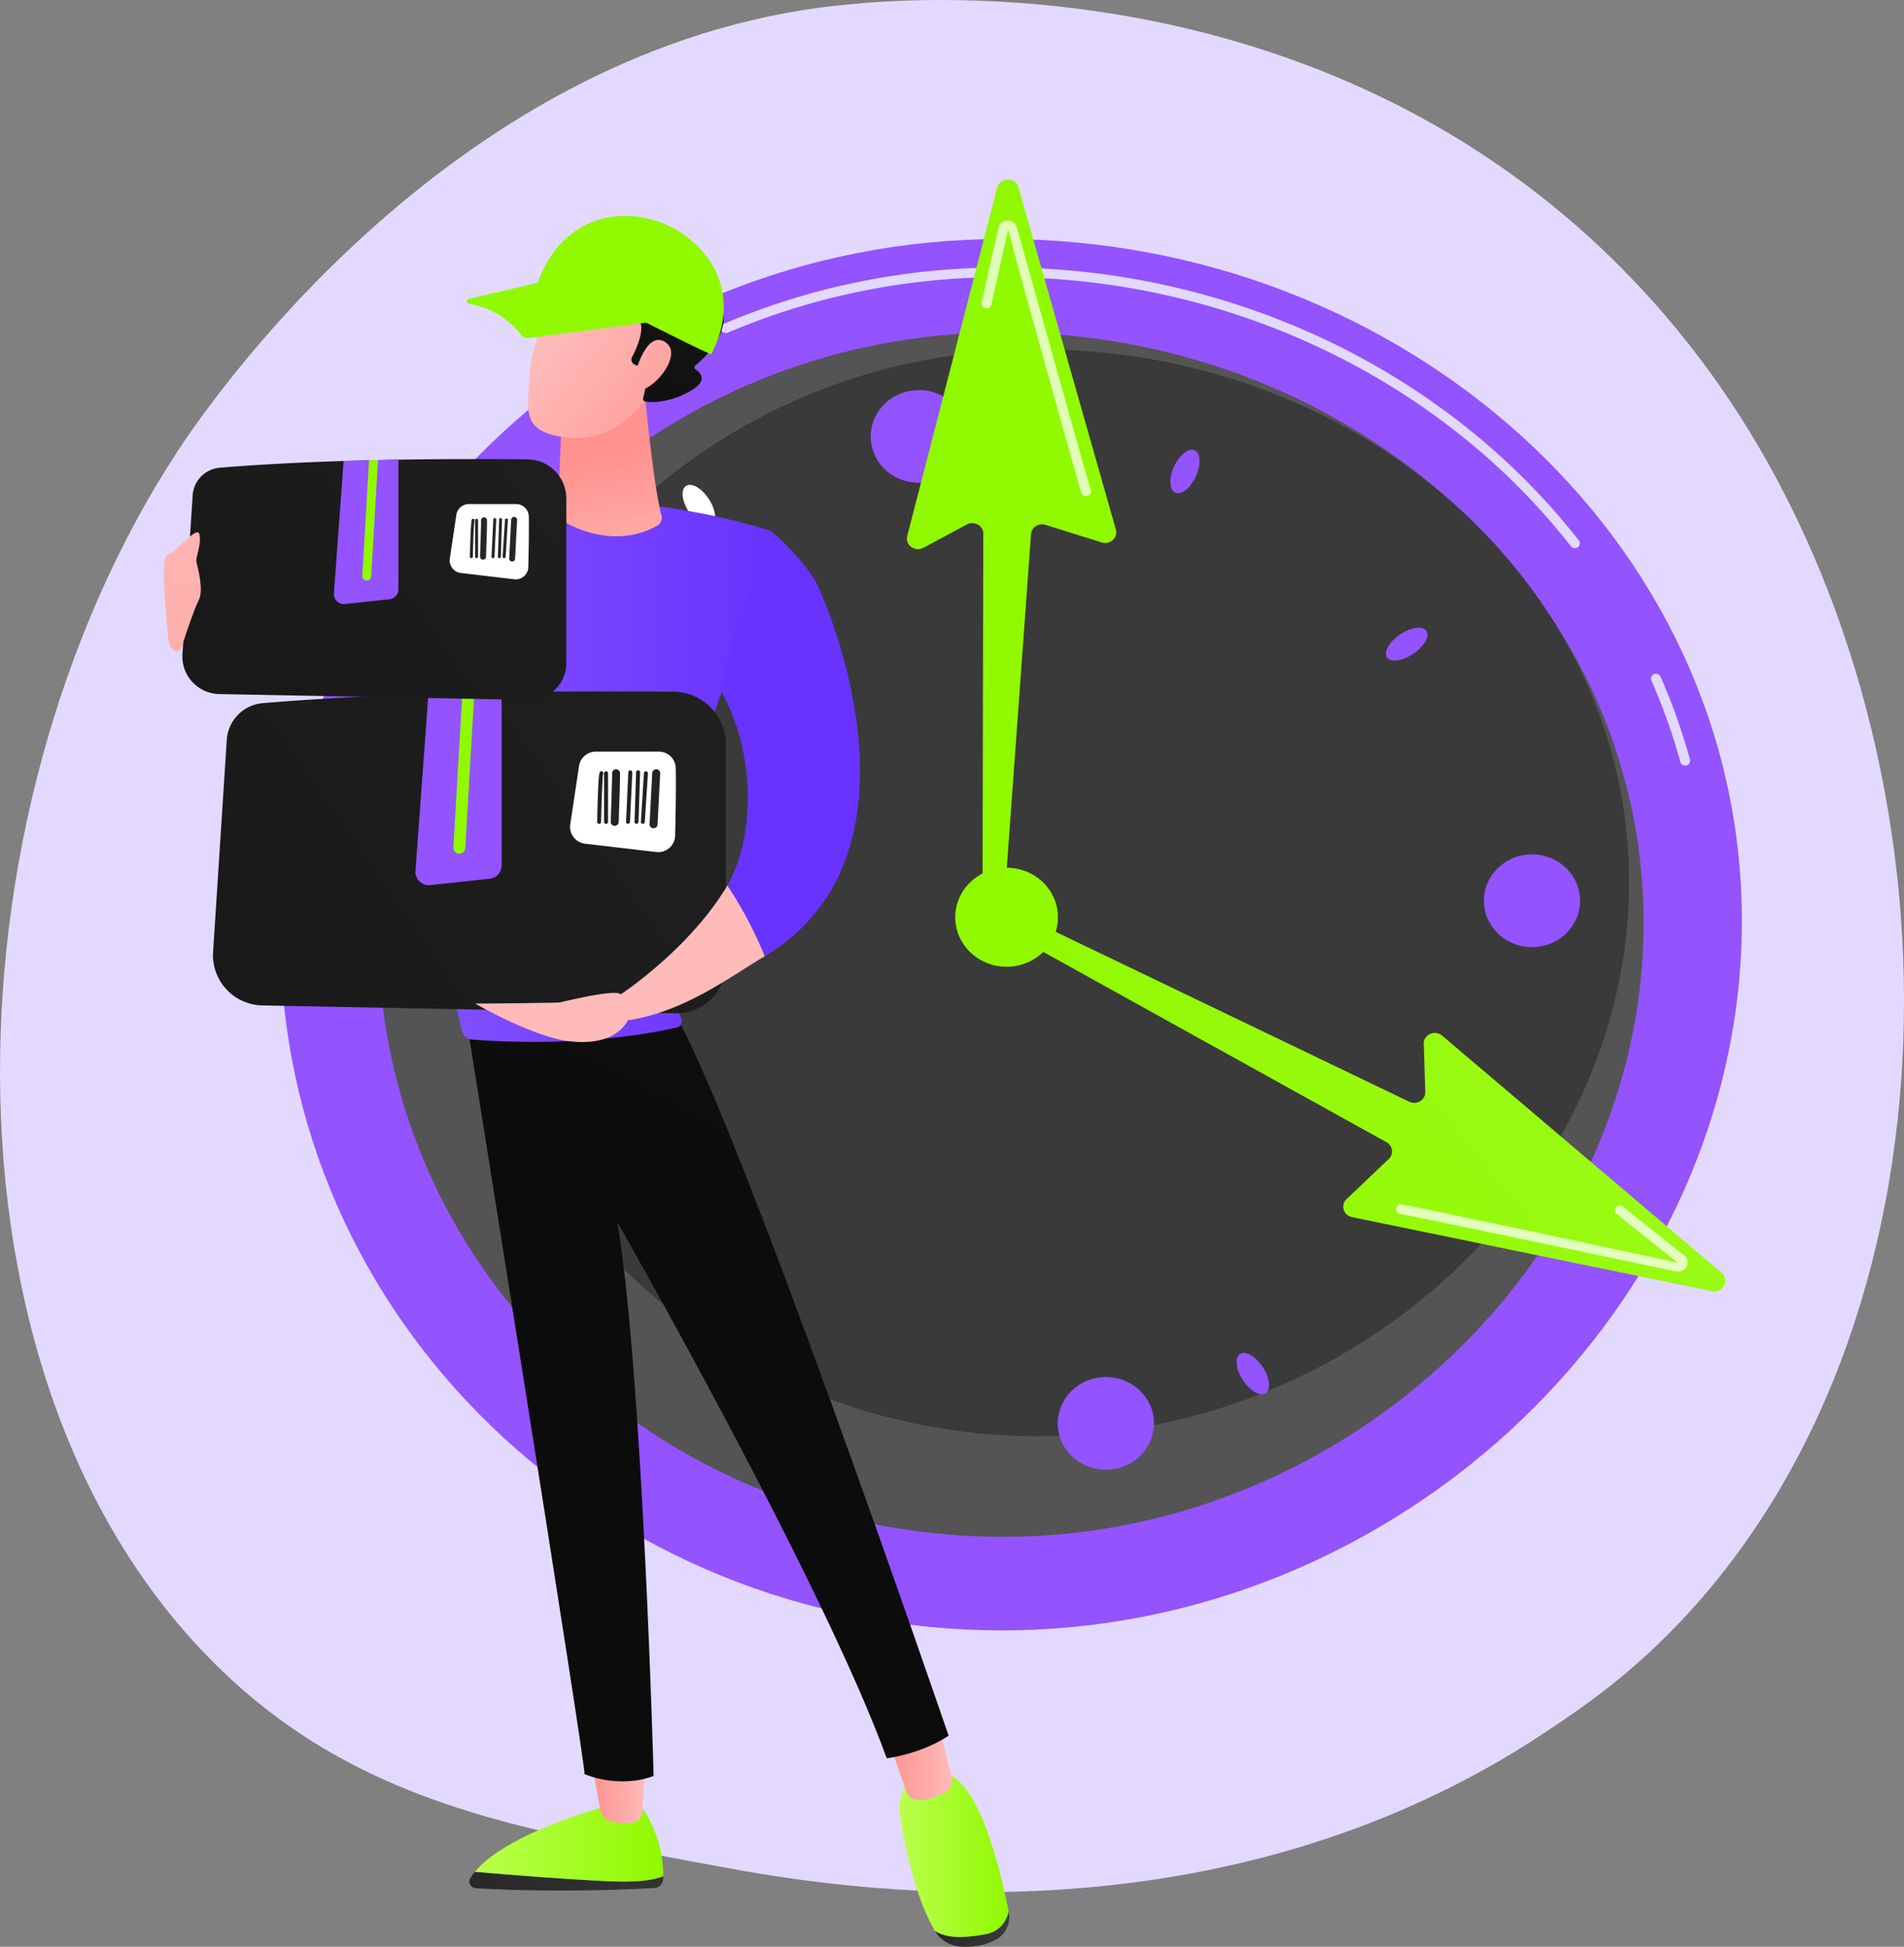 <svg xmlns="http://www.w3.org/2000/svg" xmlns:xlink="http://www.w3.org/1999/xlink" viewBox="0 0 2669.1 2728.6">
  <rect x="0" y="0" width="2669.1" height="2728.6" fill="#808080" stroke="none"/>
  <defs>
    <style>
      .cls-1 {
        fill: #e3d9ff;
      }

      .cls-2 {
        fill: #9353ff;
      }

      .cls-3 {
        fill: #545454;
      }

      .cls-4 {
        fill: #3a3a3a;
      }

      .cls-5, .cls-6, .cls-8 {
        fill: #fff;
      }

      .cls-5 {
        opacity: 0.78;
      }

      .cls-7 {
        fill: url(#Gradiente_sem_nome_143);
      }

      .cls-8 {
        opacity: 0.72;
      }

      .cls-9 {
        fill: #90f900;
      }

      .cls-10 {
        fill: url(#Gradiente_sem_nome_196);
      }

      .cls-11 {
        fill: url(#Gradiente_sem_nome_370);
      }

      .cls-12 {
        fill: url(#Gradiente_sem_nome_363);
      }

      .cls-13 {
        fill: url(#linear-gradient);
      }

      .cls-14 {
        fill: url(#Gradiente_sem_nome_374);
      }

      .cls-15 {
        fill: url(#Gradiente_sem_nome_363-2);
      }

      .cls-16 {
        fill: url(#linear-gradient-2);
      }

      .cls-17 {
        fill: url(#Gradiente_sem_nome_343);
      }

      .cls-18 {
        fill: url(#Gradiente_sem_nome_217);
      }

      .cls-19 {
        fill: url(#linear-gradient-3);
      }

      .cls-20 {
        fill: url(#linear-gradient-4);
      }

      .cls-21 {
        fill: url(#Gradiente_sem_nome_348);
      }

      .cls-22 {
        fill: url(#linear-gradient-5);
      }

      .cls-23 {
        fill: url(#Gradiente_sem_nome_378);
      }

      .cls-24 {
        fill: url(#Gradiente_sem_nome_395);
      }

      .cls-25 {
        fill: url(#Gradiente_sem_nome_395-2);
      }

      .cls-26 {
        fill: url(#Gradiente_sem_nome_395-3);
      }

      .cls-27 {
        fill: url(#Gradiente_sem_nome_395-4);
      }

      .cls-28 {
        fill: url(#Gradiente_sem_nome_395-5);
      }

      .cls-29 {
        fill: url(#Gradiente_sem_nome_395-6);
      }

      .cls-30 {
        fill: url(#Gradiente_sem_nome_395-7);
      }

      .cls-31 {
        fill: url(#Gradiente_sem_nome_378-2);
      }

      .cls-32 {
        fill: url(#Gradiente_sem_nome_395-8);
      }

      .cls-33 {
        fill: url(#Gradiente_sem_nome_395-9);
      }

      .cls-34 {
        fill: url(#Gradiente_sem_nome_395-10);
      }

      .cls-35 {
        fill: url(#Gradiente_sem_nome_395-11);
      }

      .cls-36 {
        fill: url(#Gradiente_sem_nome_395-12);
      }

      .cls-37 {
        fill: url(#Gradiente_sem_nome_395-13);
      }

      .cls-38 {
        fill: url(#Gradiente_sem_nome_395-14);
      }

      .cls-39 {
        fill: url(#linear-gradient-6);
      }

      .cls-40 {
        fill: #6933ff;
      }

      .cls-41 {
        fill: url(#linear-gradient-7);
      }

      .cls-42 {
        fill: url(#linear-gradient-8);
      }
    </style>
    <linearGradient id="Gradiente_sem_nome_143" data-name="Gradiente sem nome 143" x1="4720" y1="-285.51" x2="2857.21" y2="2158.15" gradientTransform="matrix(-0.03, -1, -1, 0.03, 3904.67, 4542.75)" gradientUnits="userSpaceOnUse">
      <stop offset="0" stop-color="#c9ff6c"/>
      <stop offset="1" stop-color="#90f900"/>
    </linearGradient>
    <linearGradient id="Gradiente_sem_nome_196" data-name="Gradiente sem nome 196" x1="2053.26" y1="480.76" x2="1552.56" y2="1108.3" gradientUnits="userSpaceOnUse">
      <stop offset="0.26" stop-color="#c9ff6c"/>
      <stop offset="0.57" stop-color="#b4ff31"/>
      <stop offset="1" stop-color="#90f900"/>
    </linearGradient>
    <linearGradient id="Gradiente_sem_nome_370" data-name="Gradiente sem nome 370" x1="-5337.05" y1="2636.64" x2="-5065.31" y2="2636.64" gradientTransform="matrix(-1, 0, 0, 1, -4407.31, 0)" gradientUnits="userSpaceOnUse">
      <stop offset="0" stop-color="#333"/>
      <stop offset="1" stop-color="#282828"/>
    </linearGradient>
    <linearGradient id="Gradiente_sem_nome_363" data-name="Gradiente sem nome 363" x1="-5337.07" y1="2583.39" x2="-5072.98" y2="2583.39" gradientTransform="matrix(-1, 0, 0, 1, -4407.31, 0)" gradientUnits="userSpaceOnUse">
      <stop offset="0" stop-color="#90f900"/>
      <stop offset="1" stop-color="#baff4d"/>
    </linearGradient>
    <linearGradient id="linear-gradient" x1="-5311.96" y1="2509.03" x2="-5235.42" y2="2509.03" gradientTransform="matrix(-1, 0, 0, 1, -4407.31, 0)" gradientUnits="userSpaceOnUse">
      <stop offset="0" stop-color="#febbba"/>
      <stop offset="1" stop-color="#ff928e"/>
    </linearGradient>
    <linearGradient id="Gradiente_sem_nome_374" data-name="Gradiente sem nome 374" x1="-5822.07" y1="2704.03" x2="-5717.94" y2="2704.03" gradientTransform="matrix(-1, 0, 0, 1, -4407.31, 0)" gradientUnits="userSpaceOnUse">
      <stop offset="0" stop-color="#3a3a3a"/>
      <stop offset="1" stop-color="#282828"/>
    </linearGradient>
    <linearGradient id="Gradiente_sem_nome_363-2" x1="-5821.31" y1="2600.4" x2="-5668.46" y2="2600.4" xlink:href="#Gradiente_sem_nome_363"/>
    <linearGradient id="linear-gradient-2" x1="-5741.86" y1="2469.12" x2="-5650.39" y2="2469.12" xlink:href="#linear-gradient"/>
    <linearGradient id="Gradiente_sem_nome_343" data-name="Gradiente sem nome 343" x1="1812.63" y1="357.33" x2="1071.59" y2="1779.32" gradientUnits="userSpaceOnUse">
      <stop offset="0" stop-color="#1c1c1c"/>
      <stop offset="1" stop-color="#0c0c0c"/>
    </linearGradient>
    <linearGradient id="Gradiente_sem_nome_217" data-name="Gradiente sem nome 217" x1="241.57" y1="1078.12" x2="1079.89" y2="1078.12" gradientUnits="userSpaceOnUse">
      <stop offset="0" stop-color="#9666ff"/>
      <stop offset="1" stop-color="#6933ff"/>
    </linearGradient>
    <linearGradient id="linear-gradient-3" x1="-5291.2" y1="846.88" x2="-5251.56" y2="638.79" xlink:href="#linear-gradient"/>
    <linearGradient id="linear-gradient-4" x1="-5183.95" y1="465.1" x2="-5410.09" y2="638.14" xlink:href="#linear-gradient"/>
    <linearGradient id="Gradiente_sem_nome_348" data-name="Gradiente sem nome 348" x1="-5366.64" y1="346.34" x2="-5156.02" y2="617.51" gradientTransform="matrix(-1, 0, 0, 1, -4407.31, 0)" gradientUnits="userSpaceOnUse">
      <stop offset="0" stop-color="#161616"/>
      <stop offset="1" stop-color="#0c0c0c"/>
    </linearGradient>
    <linearGradient id="linear-gradient-5" x1="-5212" y1="428.44" x2="-5438.15" y2="601.48" xlink:href="#linear-gradient"/>
    <linearGradient id="Gradiente_sem_nome_378" data-name="Gradiente sem nome 378" x1="-1098.56" y1="460.6" x2="339.12" y2="1463.63" gradientTransform="matrix(-1, 0, 0, 1, 628.12, 0)" gradientUnits="userSpaceOnUse">
      <stop offset="0" stop-color="#262626"/>
      <stop offset="1" stop-color="#191919"/>
    </linearGradient>
    <linearGradient id="Gradiente_sem_nome_395" data-name="Gradiente sem nome 395" x1="-241.43" y1="1068.8" x2="-420.14" y2="1328.48" gradientTransform="matrix(-1, 0, 0, 1, 628.12, 0)" gradientUnits="userSpaceOnUse">
      <stop offset="0" stop-color="#212121"/>
      <stop offset="1" stop-color="#2b2b2b"/>
    </linearGradient>
    <linearGradient id="Gradiente_sem_nome_395-2" x1="-235" y1="1073.22" x2="-413.71" y2="1332.91" xlink:href="#Gradiente_sem_nome_395"/>
    <linearGradient id="Gradiente_sem_nome_395-3" x1="-227.25" y1="1078.55" x2="-405.96" y2="1338.24" xlink:href="#Gradiente_sem_nome_395"/>
    <linearGradient id="Gradiente_sem_nome_395-4" x1="-213.84" y1="1087.78" x2="-392.55" y2="1347.47" xlink:href="#Gradiente_sem_nome_395"/>
    <linearGradient id="Gradiente_sem_nome_395-5" x1="-205" y1="1093.87" x2="-383.71" y2="1353.56" xlink:href="#Gradiente_sem_nome_395"/>
    <linearGradient id="Gradiente_sem_nome_395-6" x1="-199.51" y1="1097.65" x2="-378.22" y2="1357.33" xlink:href="#Gradiente_sem_nome_395"/>
    <linearGradient id="Gradiente_sem_nome_395-7" x1="-250.62" y1="1062.47" x2="-429.33" y2="1322.16" xlink:href="#Gradiente_sem_nome_395"/>
    <linearGradient id="Gradiente_sem_nome_378-2" x1="-794.63" y1="194.3" x2="281.61" y2="945.17" xlink:href="#Gradiente_sem_nome_378"/>
    <linearGradient id="Gradiente_sem_nome_395-8" x1="704.62" y1="754.73" x2="712.04" y2="754.73" gradientTransform="matrix(1, 0, 0, 1, 0, 0)" xlink:href="#Gradiente_sem_nome_395"/>
    <linearGradient id="Gradiente_sem_nome_395-9" x1="697.97" y1="754.24" x2="703.84" y2="754.24" gradientTransform="matrix(1, 0, 0, 1, 0, 0)" xlink:href="#Gradiente_sem_nome_395"/>
    <linearGradient id="Gradiente_sem_nome_395-10" x1="689.04" y1="754.24" x2="695.66" y2="754.24" gradientTransform="matrix(1, 0, 0, 1, 0, 0)" xlink:href="#Gradiente_sem_nome_395"/>
    <linearGradient id="Gradiente_sem_nome_395-11" x1="673.01" y1="754.73" x2="682.78" y2="754.73" gradientTransform="matrix(1, 0, 0, 1, 0, 0)" xlink:href="#Gradiente_sem_nome_395"/>
    <linearGradient id="Gradiente_sem_nome_395-12" x1="666.05" y1="754.73" x2="670.23" y2="754.73" gradientTransform="matrix(1, 0, 0, 1, 0, 0)" xlink:href="#Gradiente_sem_nome_395"/>
    <linearGradient id="Gradiente_sem_nome_395-13" x1="658.73" y1="754.67" x2="665.35" y2="754.67" gradientTransform="matrix(1, 0, 0, 1, 0, 0)" xlink:href="#Gradiente_sem_nome_395"/>
    <linearGradient id="Gradiente_sem_nome_395-14" x1="713.77" y1="756.01" x2="724.93" y2="756.01" gradientTransform="matrix(1, 0, 0, 1, 0, 0)" xlink:href="#Gradiente_sem_nome_395"/>
    <linearGradient id="linear-gradient-6" x1="2454.3" y1="821.04" x2="2674.01" y2="1855.73" gradientTransform="matrix(-0.99, -0.11, -0.11, 0.99, 2856.42, 61.23)" xlink:href="#linear-gradient"/>
    <linearGradient id="linear-gradient-7" x1="662.83" y1="-13857.11" x2="1009.98" y2="-14745.01" xlink:href="#linear-gradient"/>
    <linearGradient id="linear-gradient-8" x1="847.17" y1="1229.97" x2="1194.33" y2="342.06" gradientTransform="matrix(1, 0, 0, 1, 0, 0)" xlink:href="#linear-gradient"/>
  </defs>
  <g id="Camada_2" data-name="Camada 2">
    <g id="Illustration">
      <g>
        <path class="cls-1" d="M2348,2280.9c-69.5,71.6-131.7,113.7-179.3,145.4-464.1,310-994.7,220.6-1158.8,190.1-264.7-49.3-488.1-84-680.1-257.4C-106.3,1964.9-85.1,1142.8,248.2,633.6c39.5-60.4,372.3-553.7,904-623.3,13.1-1.7,22.8-2.6,31.3-3.5,82.2-8.7,592-54.7,1007.6,293.5,59.5,49.9,155.3,139.8,244.1,276.9C2759.8,1078.7,2760.9,1855.2,2348,2280.9Z"/>
        <g>
          <path class="cls-2" d="M393,1310c0,538.5,453,975.1,1011.9,975.1S2441.8,1829.5,2441.8,1291,1963.7,335,1404.9,335,393,771.6,393,1310Z"/>
          <g>
            <path class="cls-1" d="M2362.4,1073a5.7,5.7,0,0,0,1.8-.3,6.6,6.6,0,0,0,4.9-8.2,868.3,868.3,0,0,0-41.3-116.2,7.2,7.2,0,0,0-9.2-3.5,6.7,6.7,0,0,0-3.7,8.8,841.8,841.8,0,0,1,40.7,114.4A7,7,0,0,0,2362.4,1073Z"/>
            <path class="cls-1" d="M2207.7,768.3a7.1,7.1,0,0,0,4.2-1.4,6.6,6.6,0,0,0,1.4-9.4c-187.5-239.6-489.5-382.6-807.8-382.6-136,0-267.5,26.6-390.9,79a6.6,6.6,0,0,0-3.6,8.8,7.2,7.2,0,0,0,9.3,3.5c121.6-51.6,251.2-77.8,385.2-77.8,314,0,611.8,141,796.6,377.2A7.1,7.1,0,0,0,2207.7,768.3Z"/>
          </g>
          <path class="cls-3" d="M530.6,1310c0,466.2,392.2,844,876,844s897.5-394.3,897.5-860.5-413.8-827.4-897.5-827.4S530.6,843.9,530.6,1310Z"/>
          <path class="cls-3" d="M530.6,1310c0-466.1,392.2-843.9,876-843.9,261.9,0,503.3,106,669.7,277.1l-674.8,541-138.7,858.5C847.5,2076.6,530.6,1729,530.6,1310Z"/>
          <path class="cls-4" d="M649.9,1251.4c0,420.6,361.2,761.7,806.9,761.7s826.9-356,826.9-776.6-381.3-746.8-826.9-746.8S649.9,830.7,649.9,1251.4Z"/>
          <path class="cls-2" d="M2080.3,1266.3c2.2,35.8,34,63.2,71.2,61.1s65.6-32.8,63.4-68.7-34-63.2-71.2-61.1S2078.1,1230.4,2080.3,1266.3Z"/>
          <path class="cls-5" d="M623.4,1348c2.1,35.8,34,63.2,71.2,61.1s65.6-32.8,63.4-68.7-34-63.1-71.2-61.1S621.2,1312.2,623.4,1348Z"/>
          <path class="cls-2" d="M1538.1,1931.1c-36.6,6.4-60.9,40.3-54.2,75.6s41.8,58.7,78.5,52.2,60.9-40.3,54.2-75.6S1574.8,1924.6,1538.1,1931.1Z"/>
          <path class="cls-2" d="M1275.9,547.8c-36.6,6.4-60.9,40.3-54.2,75.6s41.8,58.7,78.5,52.2,60.9-40.3,54.2-75.6S1312.6,541.3,1275.9,547.8Z"/>
          <path class="cls-5" d="M1058.7,1968.2c-6.8,16.7-5.1,32.3,3.8,34.9s21.8-8.9,28.7-25.5,5.1-32.3-3.8-34.9S1065.6,1951.6,1058.7,1968.2Z"/>
          <path class="cls-2" d="M1644.8,656.2c-6.8,16.6-5.1,32.2,3.9,34.8s21.7-8.8,28.6-25.5,5.1-32.2-3.8-34.8S1651.7,639.5,1644.8,656.2Z"/>
          <path class="cls-5" d="M752.7,1718.8c-14.8,10.8-21.8,25-15.5,31.7s23.4,3.4,38.2-7.5,21.8-25,15.5-31.6S767.5,1708,752.7,1718.8Z"/>
          <path class="cls-2" d="M1960.6,890.7c-14.8,10.8-21.8,25-15.5,31.7s23.4,3.3,38.2-7.5,21.8-25,15.5-31.7S1975.5,879.9,1960.6,890.7Z"/>
          <path class="cls-5" d="M714.3,975.9c-16.8-7.7-33.1-7.1-36.4,1.3s7.7,21.6,24.5,29.3,33.1,7.1,36.3-1.4S731,983.6,714.3,975.9Z"/>
          <path class="cls-5" d="M2033.6,1627.3c-16.8-7.7-33-7.1-36.3,1.3s7.7,21.5,24.5,29.2,33,7.1,36.3-1.3S2050.4,1635,2033.6,1627.3Z"/>
          <path class="cls-6" d="M993,698.4c-10.2-15-24.4-22.6-31.8-17s-5,22.2,5.2,37.2,24.4,22.6,31.8,17S1003.2,713.4,993,698.4Z"/>
          <path class="cls-2" d="M1769.6,1915.1c-10.2-14.9-24.4-22.6-31.8-17s-5,22.3,5.2,37.3,24.4,22.6,31.8,17S1779.8,1930.1,1769.6,1915.1Z"/>
          <path class="cls-7" d="M1433.8,1283.9l541.8,260.3c10.5,5.1,22.7-2.5,22.4-13.8l-2.1-67.2c-.5-13.1,15.5-20.3,25.7-11.7l391.7,332.3c12,10.2,2.1,29.1-13.5,25.9l-504.5-103.8c-12-2.5-16.4-16.9-7.6-25.3l59-56.1a14.6,14.6,0,0,0-3.1-23.6l-524.4-290.7a14.7,14.7,0,0,1-5.9-20.1h0A15.8,15.8,0,0,1,1433.8,1283.9Z"/>
          <path class="cls-8" d="M2352.4,1782.3a13.2,13.2,0,0,0,11.9-7.3,12.6,12.6,0,0,0-3.5-15.6l-85.8-68.2a7.1,7.1,0,0,0-9.8.9,6.6,6.6,0,0,0,1,9.5l85.7,68.2c-114.2-25.1-381.7-81.3-387.3-81.8a6.9,6.9,0,0,0-7.6,6,6.8,6.8,0,0,0,6,7.4c8.1,1.2,213.1,44.1,386.4,80.6A15.3,15.3,0,0,0,2352.4,1782.3Z"/>
          <path class="cls-9" d="M1377.3,1258.3l1.1-510.4c-.2-11.3-12.8-18.3-23.1-12.8l-60.9,32.7c-11.8,6.4-25.9-4-22.6-16.7l126-487.9c3.9-15,25.8-15.2,30-.4l136.5,479.4c3.2,11.4-8.1,21.8-19.8,18.1l-78.9-24.7c-9.7-3-19.8,3.7-20.3,13.6l-37,509.5c-.3,8.1-7.4,14.4-15.8,14.3h0A15.4,15.4,0,0,1,1377.3,1258.3Z"/>
          <path class="cls-8" d="M1522.4,695.4a8,8,0,0,0,2.6-.5,6.7,6.7,0,0,0,4-8.6c-2.6-7.4-57.3-202.5-103.5-367.6a13,13,0,0,0-13.2-9.6,13.3,13.3,0,0,0-12.8,10.2L1376,424.1a6.6,6.6,0,0,0,5.4,7.9,6.9,6.9,0,0,0,8.3-5.1l23.5-104.7c29.4,109.2,100.7,363.9,102.7,368.9A7.1,7.1,0,0,0,1522.4,695.4Z"/>
          <ellipse class="cls-10" cx="1411.1" cy="1285.6" rx="72" ry="69.4"/>
        </g>
        <g>
          <path class="cls-11" d="M665.7,2623.5c46.5,4,127.3,10.6,191,13.4,38.3,1.6,60.3-2.1,73-7.2,0,1.4,0,2.8-.1,4.1a13.1,13.1,0,0,1-12.5,12.4c-120.3,6.7-216.1,2.3-250.1.3-7.1-.5-11.3-8.1-7.7-14.1A73.5,73.5,0,0,1,665.7,2623.5Z"/>
          <path class="cls-12" d="M856.7,2636.9c-63.7-2.8-144.5-9.4-191-13.4,45.7-56.2,191-94,191-94h41c28.3,40.7,32.4,79.4,32,100.2C917,2634.8,895,2638.5,856.7,2636.9Z"/>
          <path class="cls-13" d="M904.7,2462.5l-3.9,76a17.4,17.4,0,0,1-14.8,16.3,67.9,67.9,0,0,1-30.8-2.5,20.6,20.6,0,0,1-13.8-15.8l-13.3-74Z"/>
          <g>
            <path class="cls-14" d="M1380.9,2711.1c20.1-3.6,29.3-17.1,33.1-31.6,0,.1.1.2.1.4,3,15.2-3.9,31.1-17.7,38.6-16.6,9.1-34.8,10.7-49,9.9a45.3,45.3,0,0,1-36.7-21.9v-.2C1325.8,2716.1,1347.2,2717.2,1380.9,2711.1Z"/>
            <path class="cls-15" d="M1285.7,2485.9h33.8c51.5-1.3,83.9,139.2,94.5,193.6-3.8,14.5-13,28-33.1,31.6-33.7,6.1-55.1,5-70.3-4.8-27.8-47.3-41.6-116.7-48.3-157.1C1254.8,2503.1,1285.7,2485.9,1285.7,2485.9Z"/>
          </g>
          <path class="cls-16" d="M1315.2,2415.4l18.7,74.7a20.1,20.1,0,0,1-10.5,23c-10.5,5.4-25.3,11.1-38.9,9.4a16.7,16.7,0,0,1-13.8-11.3l-27.6-78.6Z"/>
          <path class="cls-17" d="M654.2,1431.2S822.1,2480.7,819.4,2486.5c0,0,46.3,21.1,96.9,2.7,0,0-15.2-561.1-50.8-776.2,0,0,286.6,501.5,377.6,751.4,0,0,47.4-5.7,86.7-31.6,0,0-308.5-902.6-390.8-1022.8Z"/>
          <path class="cls-18" d="M627.7,698.3a127.2,127.2,0,0,0-35.1,7c-123.1,42.6-219.7,31.9-294-1.7-17.2,22.9-45,70.4-57,150.3,135.2,100.7,305.3,74.2,360.9,61.7-14.6,108.1-14.5,278.9,45,529.4a15.6,15.6,0,0,0,14,12c38,3.1,165.1,10.6,287.4-16.9a8.9,8.9,0,0,0,6.3-12.2l-1.1-2.6a169,169,0,0,1-13.3-75.9c4.4-78.9,25.7-257.2,70.9-379.4q3.9,6.6,7.5,13.2c8.2-80.4,39-159.5,60.7-239.2C902.8,687.7,692.3,694.6,627.7,698.3Z"/>
          <path class="cls-19" d="M903.9,552.4s12.4,130.8,23.3,169.5A13.2,13.2,0,0,1,921,737c-18.5,10.5-62.8,27.8-123.5-2a27.4,27.4,0,0,1-15.2-25.9l5.3-126.3Z"/>
          <g>
            <path class="cls-20" d="M784.9,385.1S745.4,476,742.7,523.7s-12.9,78.6,42.2,88.2,101.6-17.8,126.8-65.3c0,0,39.4-73.3,30.6-103.2S784.9,385.1,784.9,385.1Z"/>
            <path class="cls-21" d="M892.9,512.4l-3.2-1.4a7.6,7.6,0,0,1-3.7-10.4c7.8-15,23-49.5,3.4-57.5S851,431.3,832,425.2s-51.8-11.5-61-30.1c-2.7-5.4.2-11.7,3.1-17l16.1-29.5c4.5-8.4,9.2-16.9,16.4-23,16.6-14.1,36.3-1.8,54.6,1.6,68,12.6,113,40.1,114.1,87.1a3.8,3.8,0,0,0,5.8,3.1c5-3,13.1-4.5,23.8,4.6,18.7,15.7,11.1,56.4-29.9,90a3.7,3.7,0,0,0,.2,6c7.4,4.8,18.5,16.3-10.2,31.6s-51.8,14.6-60.4,13.2a3.7,3.7,0,0,1-3-4.5l9.1-41.4a3.8,3.8,0,0,0-3.7-4.5Z"/>
            <path class="cls-22" d="M891.2,521.1s15-58,41.1-41.8-13.5,65.1-34.5,67.3Z"/>
          </g>
          <g>
            <path class="cls-9" d="M752.2,400.6c64.7-191.9,333.2-70.9,244.7,96.2C903.9,454.7,795.7,387.3,752.2,400.6Z"/>
            <path class="cls-9" d="M910.4,451.6,741.7,473.7a12,12,0,0,1-11.2-4.5c-19.5-24.7-44.3-38.4-73.4-43.5a3.4,3.4,0,0,1-.1-6.7l101.7-23.8h.4c51.9-4.4,102.4,19,152.3,52.4A2.2,2.2,0,0,1,910.4,451.6Z"/>
          </g>
          <g>
            <path class="cls-23" d="M947.1,1420.2a69.3,69.3,0,0,0,70.5-69.2V1043.4a73.8,73.8,0,0,0-72.9-73.8c-121.3-1.3-371.5-1.4-576.2,15.9a55.3,55.3,0,0,0-50.7,53.2l-19.2,297.5a70.6,70.6,0,0,0,69.1,73Z"/>
            <path class="cls-6" d="M947.3,1076.7c.5,26.1-.2,67.7-.9,94.5a23.7,23.7,0,0,1-26.4,23l-99.9-11.7a23.8,23.8,0,0,1-20.7-27.1l12.3-81.7a23.7,23.7,0,0,1,23.4-20.2h88.5A23.6,23.6,0,0,1,947.3,1076.7Z"/>
            <path class="cls-2" d="M686.4,1231.6l-83.3,9a18.8,18.8,0,0,1-20.7-20.1l18.2-247.7c34.9-1.1,69.4-1.9,102.6-2.5v242.6A18.8,18.8,0,0,1,686.4,1231.6Z"/>
            <path class="cls-9" d="M652.3,1188.6a8.4,8.4,0,0,1-8.4,7.9h-.5a8.2,8.2,0,0,1-7.8-8.8l12.5-216.2,16.8-.4Z"/>
            <g>
              <path class="cls-24" d="M901.2,1154.7a2.7,2.7,0,0,0,2.7-2.6l4.4-68.1a2.8,2.8,0,0,0-2.7-3,2.7,2.7,0,0,0-2.9,2.6l-4.3,68.1a2.7,2.7,0,0,0,2.6,3Z"/>
              <path class="cls-25" d="M892.3,1154.7a2.8,2.8,0,0,0,2.8-2.7l2.2-69.4a2.7,2.7,0,0,0-2.7-2.9,2.7,2.7,0,0,0-2.9,2.7l-2.2,69.4a2.7,2.7,0,0,0,2.7,2.9Z"/>
              <path class="cls-26" d="M880.2,1154.7a2.8,2.8,0,0,1-2.6-2.9c1.1-23.3,3.2-67.8,3.2-69.3a2.8,2.8,0,0,1,2.8-2.8,2.9,2.9,0,0,1,2.8,2.8c0,1.1-2.7,58.1-3.3,69.5a2.8,2.8,0,0,1-2.8,2.7Zm.5-72.2h0Z"/>
              <path class="cls-27" d="M861.7,1157.5a5.6,5.6,0,0,0,5.6-5.4c2.4-67.2,1.9-68.8,1.7-69.8a5.7,5.7,0,0,0-6.9-3.9,5.6,5.6,0,0,0-4,6.1c.1,4.1-1.1,43.2-2,67.2a5.6,5.6,0,0,0,5.4,5.8Z"/>
              <path class="cls-28" d="M849.6,1154.7a2.8,2.8,0,0,0,2.8-2.8v-68.1a2.8,2.8,0,0,0-2.8-2.8,2.9,2.9,0,0,0-2.8,2.8v68.1A2.9,2.9,0,0,0,849.6,1154.7Z"/>
              <path class="cls-29" d="M839.9,1154.7a2.7,2.7,0,0,0,2.7-2.7c.6-23.7,1.8-62.3,2.9-67a2.8,2.8,0,0,0-3.9-3.7c-1.5,1-3,2-4.5,70.5a2.7,2.7,0,0,0,2.7,2.9Z"/>
              <path class="cls-30" d="M916.2,1160.9a5.7,5.7,0,0,0,5.6-5.3l3.7-71.5a5.6,5.6,0,0,0-11.2-.6l-3.7,71.5a5.6,5.6,0,0,0,5.3,5.9Z"/>
            </g>
          </g>
          <g>
            <path class="cls-31" d="M741.1,981a51.7,51.7,0,0,0,52.8-51.7V699a55.1,55.1,0,0,0-54.6-55.2c-90.8-1-278.1-1.1-431.4,11.8A41.5,41.5,0,0,0,270,695.5L255.7,918.2a52.7,52.7,0,0,0,51.7,54.6Z"/>
            <path class="cls-6" d="M741.3,723.9c.4,19.6-.2,50.7-.7,70.8a17.7,17.7,0,0,1-19.8,17.2l-74.7-8.8a17.7,17.7,0,0,1-15.5-20.2l9.1-61.2a17.8,17.8,0,0,1,17.6-15.2h66.2A17.8,17.8,0,0,1,741.3,723.9Z"/>
            <path class="cls-2" d="M546,839.9l-62.4,6.7a14.1,14.1,0,0,1-15.5-15l13.6-185.5c26.2-.8,51.9-1.4,76.8-1.8V825.9A14.1,14.1,0,0,1,546,839.9Z"/>
            <path class="cls-9" d="M520.4,807.7a6.2,6.2,0,0,1-6.2,5.9h-.4a6.2,6.2,0,0,1-5.9-6.6l9.4-161.9,12.6-.2Z"/>
            <g>
              <path class="cls-32" d="M706.7,782.3a2.1,2.1,0,0,0,2.1-1.9l3.2-51a2.1,2.1,0,1,0-4.1-.3l-3.3,51a2.2,2.2,0,0,0,2,2.2Z"/>
              <path class="cls-33" d="M700.1,782.3a2,2,0,0,0,2-2l1.7-52a2,2,0,0,0-2-2.1,1.9,1.9,0,0,0-2.1,2l-1.7,52a2,2,0,0,0,2,2.1Z"/>
              <path class="cls-34" d="M691,782.3a2.1,2.1,0,0,1-2-2.2c.9-17.4,2.5-50.7,2.5-51.9a2,2,0,0,1,2.1-2,2.1,2.1,0,0,1,2.1,2.1c0,.8-2.1,43.5-2.5,52a2.1,2.1,0,0,1-2.1,2Zm.4-54h0Z"/>
              <path class="cls-35" d="M677.2,784.4a4.3,4.3,0,0,0,4.2-4c1.7-50.4,1.4-51.5,1.2-52.3a4.2,4.2,0,0,0-5.1-2.9,4.3,4.3,0,0,0-3.1,4.6c.2,3-.8,32.3-1.4,50.3a4.1,4.1,0,0,0,4,4.3Z"/>
              <path class="cls-36" d="M668.1,782.3a2.1,2.1,0,0,0,2.1-2.1v-51a2,2,0,0,0-2.1-2,2.1,2.1,0,0,0-2.1,2v51A2.1,2.1,0,0,0,668.1,782.3Z"/>
              <path class="cls-37" d="M660.8,782.3a2,2,0,0,0,2.1-2c.4-17.7,1.3-46.7,2.2-50.2a2.1,2.1,0,0,0-3-2.7c-1.1.7-2.2,1.4-3.4,52.8a2.1,2.1,0,0,0,2.1,2.1Z"/>
              <path class="cls-38" d="M718,787a4.2,4.2,0,0,0,4.1-4l2.8-53.5a4.2,4.2,0,1,0-8.3-.5l-2.8,53.6a4.2,4.2,0,0,0,3.9,4.4Z"/>
            </g>
          </g>
          <path class="cls-39" d="M235.2,776.9c12.8-3.1,41.4-41.8,44.4-27.7s-5.6,32.1-4.3,38.1,10.9,39.7,3.3,53.9c-5.5,10.2-16.3,42.3-21.9,59.3-1.9,5.7-3.4,13.2-9.3,12.5s-10.5-8.6-11.1-14.5C236.1,896.1,222.5,780,235.2,776.9Z"/>
          <g>
            <path class="cls-40" d="M1148.2,824.7c-15.7-36-65.7-79.9-68.3-80.7-21.7,79.7-60,145.6-68.2,226,53.6,98.5,41.3,214.6,7.9,271.1a545.9,545.9,0,0,1,52.4,99.2C1278.2,1216.9,1196.5,935.6,1148.2,824.7Z"/>
            <path class="cls-41" d="M883.4,1429.6l-178.5-3.9s155.6-44,165.3-32c0,0,96.5-63.4,149.4-152.6a545.9,545.9,0,0,1,52.4,99.2C1024.6,1368.1,962.3,1416.5,883.4,1429.6Z"/>
            <path class="cls-42" d="M888.4,1398.7s3.7,71.1-89.7,60.8c-50.7-5.6-132.6-52.9-132.6-52.9S879.6,1406,888.4,1398.7Z"/>
          </g>
        </g>
      </g>
    </g>
  </g>
</svg>
